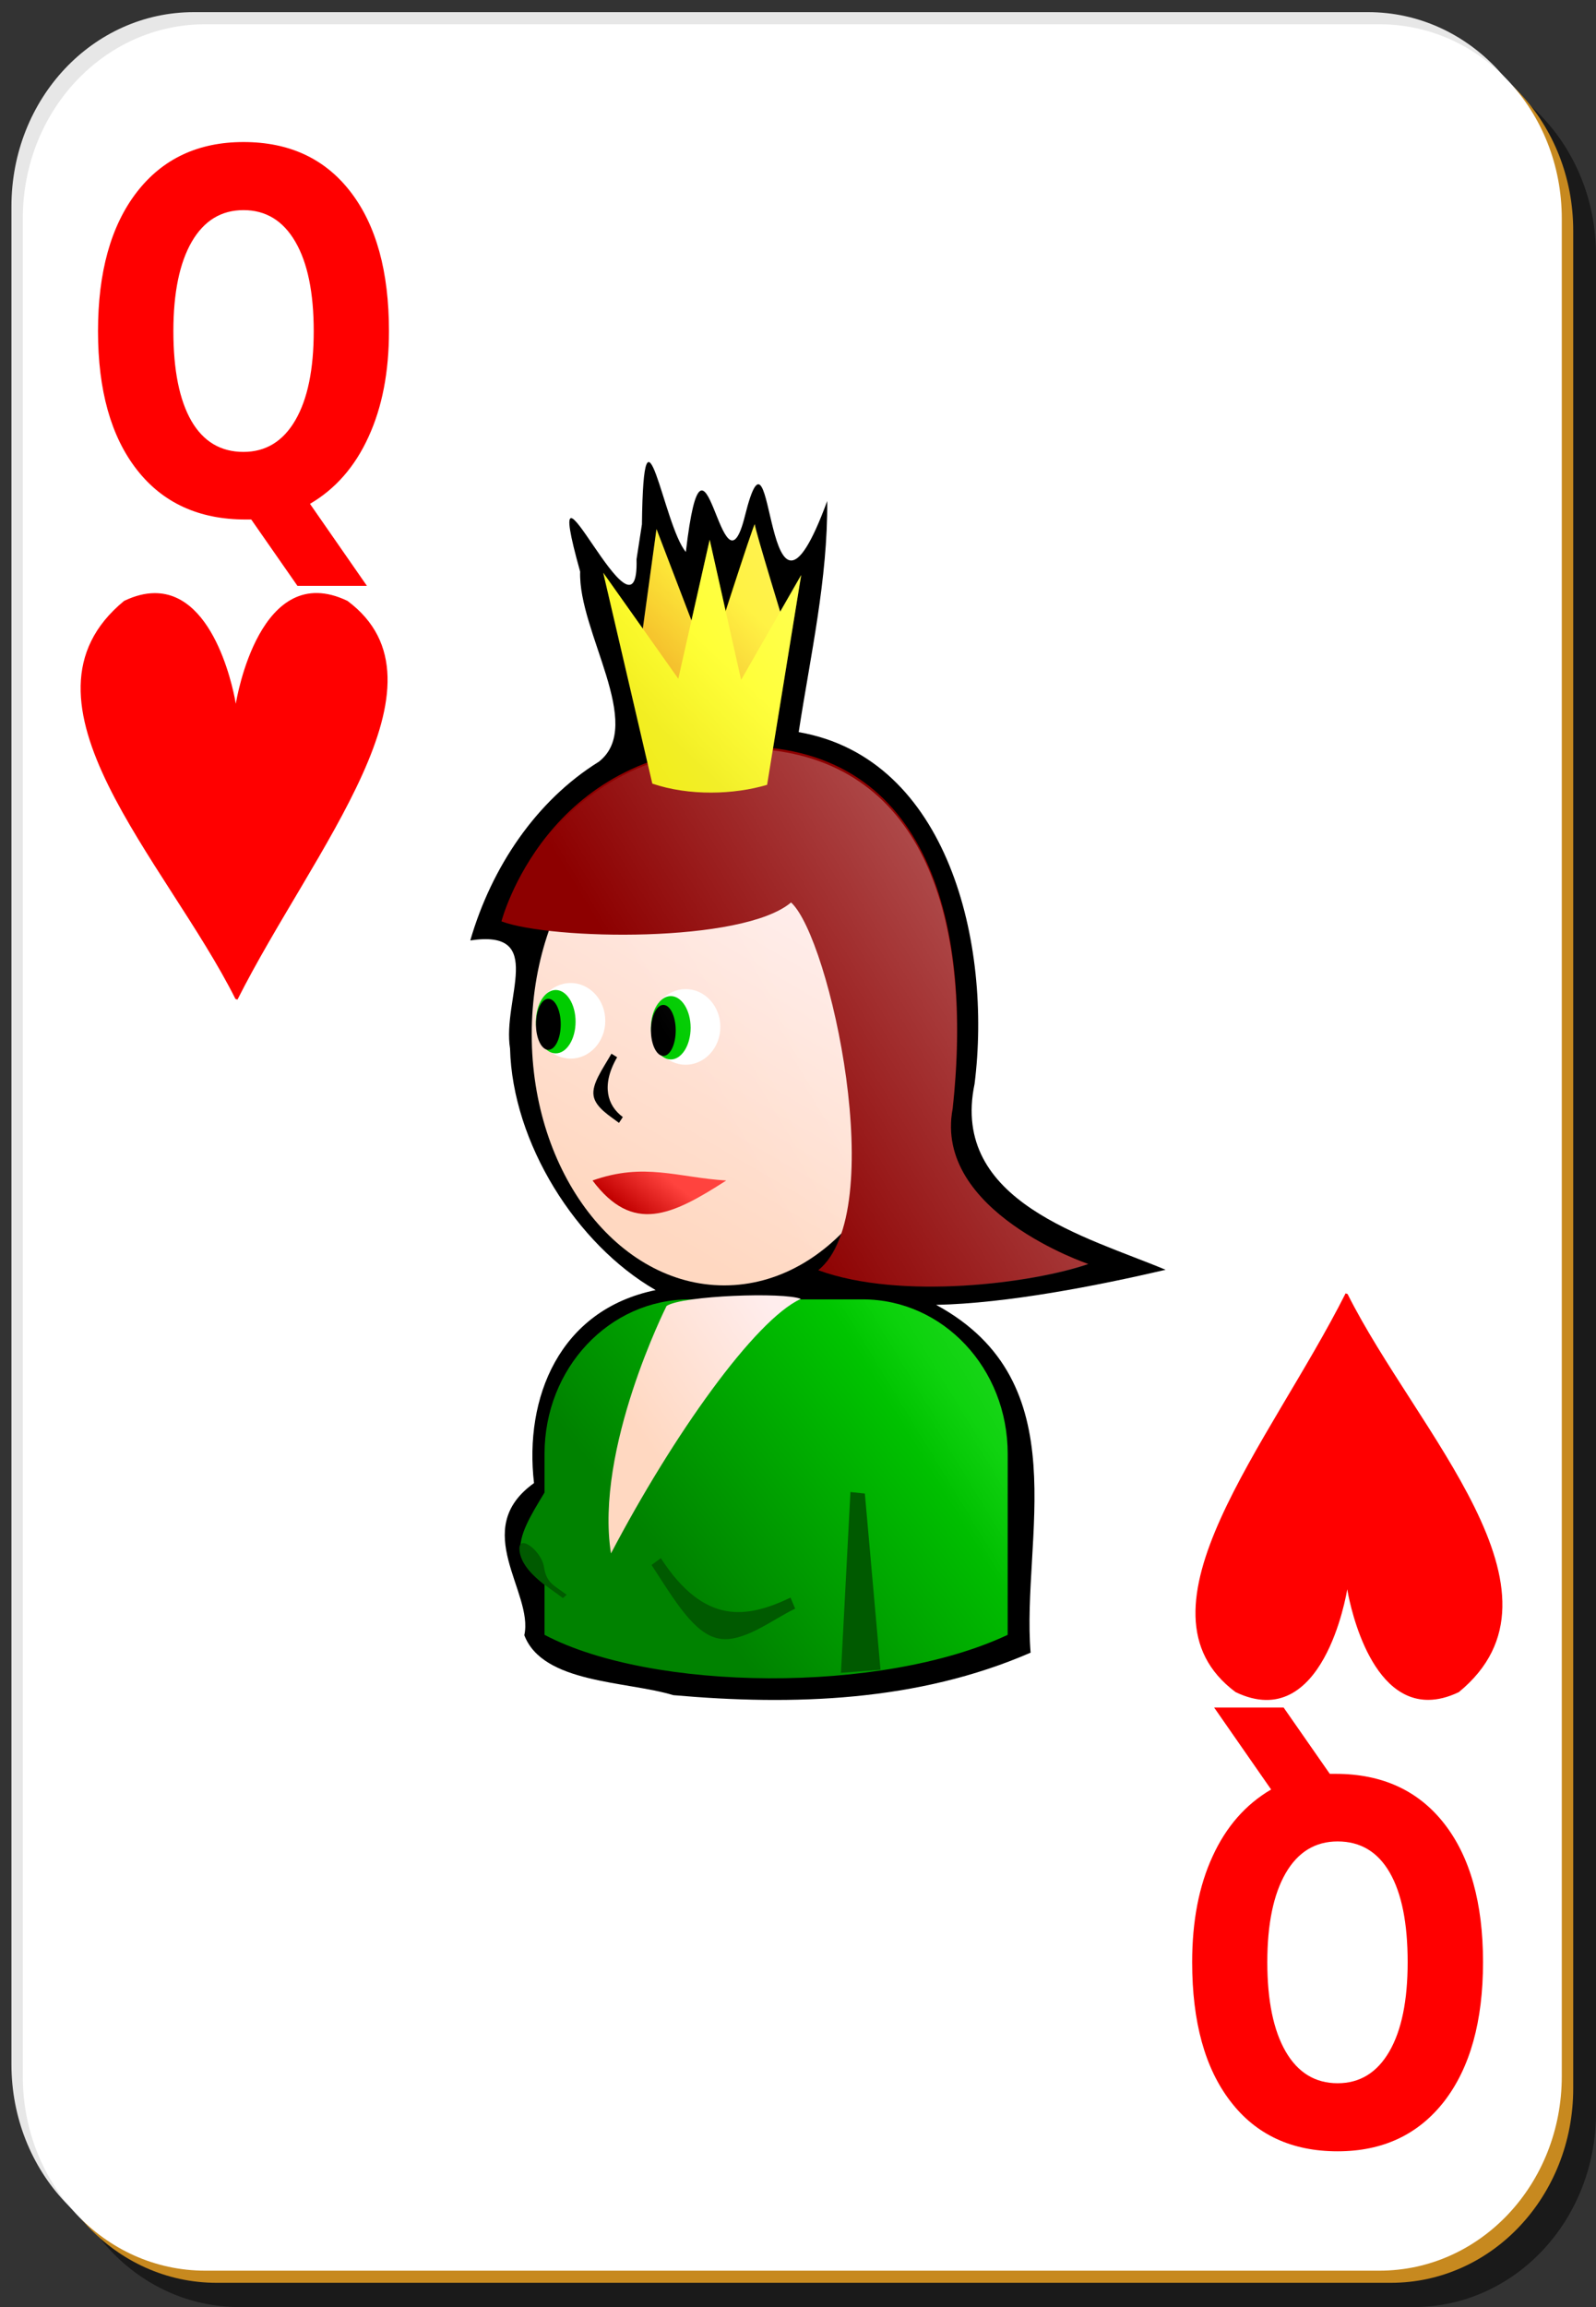 <?xml version="1.0" encoding="UTF-8"?>
<svg xmlns="http://www.w3.org/2000/svg" xmlns:xlink="http://www.w3.org/1999/xlink" width="90px" height="130px" viewBox="0 0 90 130" version="1.1">
<rect x="0" y="0" width="90" height="130" fill="#333333" stroke="none"/>
<defs>
<linearGradient id="linear0" gradientUnits="userSpaceOnUse" x1="356.442" y1="437.499" x2="484.796" y2="256.18" gradientTransform="matrix(0.12,0,0,0.099,-6.532,25.888)">
<stop offset="0" style="stop-color:rgb(100%,84.706%,75.686%);stop-opacity:1;"/>
<stop offset="1" style="stop-color:rgb(100%,92.941%,92.941%);stop-opacity:1;"/>
</linearGradient>
<linearGradient id="linear1" gradientUnits="userSpaceOnUse" x1="298.986" y1="540.539" x2="449.323" y2="415.539" gradientTransform="matrix(0.093,0,0,0.099,9.793,34.537)">
<stop offset="0" style="stop-color:rgb(0%,50.98%,0%);stop-opacity:1;"/>
<stop offset="1" style="stop-color:rgb(0%,81.569%,0%);stop-opacity:1;"/>
</linearGradient>
<linearGradient id="linear2" gradientUnits="userSpaceOnUse" x1="632" y1="146.362" x2="698" y2="85.362" gradientTransform="matrix(0.077,0,0,0.066,-11.348,28.859)">
<stop offset="0" style="stop-color:rgb(94.118%,65.49%,0%);stop-opacity:1;"/>
<stop offset="1" style="stop-color:rgb(100%,92.941%,0%);stop-opacity:1;"/>
</linearGradient>
<linearGradient id="linear3" gradientUnits="userSpaceOnUse" x1="653" y1="210.362" x2="708" y2="160.362" gradientTransform="matrix(0.077,0,0,0.066,-11.348,28.859)">
<stop offset="0" style="stop-color:rgb(94.118%,92.157%,0%);stop-opacity:1;"/>
<stop offset="1" style="stop-color:rgb(100%,100%,0%);stop-opacity:1;"/>
</linearGradient>
<linearGradient id="linear4" gradientUnits="userSpaceOnUse" x1="294.246" y1="346.327" x2="312.092" y2="322.139" gradientTransform="matrix(0.093,0,0,0.099,8.12,34.092)">
<stop offset="0" style="stop-color:rgb(75.686%,0%,0%);stop-opacity:1;"/>
<stop offset="1" style="stop-color:rgb(100%,26.275%,24.314%);stop-opacity:1;"/>
</linearGradient>
<linearGradient id="linear5" gradientUnits="userSpaceOnUse" x1="53.127" y1="122.476" x2="65.8" y2="113.287" gradientTransform="matrix(0.643,0,0,0.684,1.406,-3.755)">
<stop offset="0" style="stop-color:rgb(100%,84.706%,75.686%);stop-opacity:1;"/>
<stop offset="1" style="stop-color:rgb(100%,92.941%,92.941%);stop-opacity:1;"/>
</linearGradient>
<linearGradient id="linear6" gradientUnits="userSpaceOnUse" x1="-21.764" y1="46.291" x2="-101.909" y2="98.109" gradientTransform="matrix(0.643,0,0,0.684,102.335,-9.911)">
<stop offset="0" style="stop-color:rgb(100%,100%,100%);stop-opacity:1;"/>
<stop offset="1" style="stop-color:rgb(100%,100%,100%);stop-opacity:0;"/>
</linearGradient>
</defs>
<g id="surface1">
<path style=" stroke:none;fill-rule:nonzero;fill:rgb(0%,0%,0%);fill-opacity:0.498;" d="M 13.5 3.422 L 79.715 3.422 C 85.414 3.422 90 8.305 90 14.367 L 90 119.051 C 90 125.117 85.414 130 79.715 130 L 13.5 130 C 7.801 130 3.215 125.117 3.215 119.051 L 3.215 14.367 C 3.215 8.305 7.801 3.422 13.5 3.422 Z M 13.5 3.422 "/>
<path style=" stroke:none;fill-rule:nonzero;fill:rgb(90.588%,90.588%,90.588%);fill-opacity:1;" d="M 10.93 0.684 L 77.145 0.684 C 82.84 0.684 87.43 5.566 87.43 11.633 L 87.43 116.316 C 87.43 122.379 82.84 127.262 77.145 127.262 L 10.93 127.262 C 5.23 127.262 0.645 122.379 0.645 116.316 L 0.645 11.633 C 0.645 5.566 5.23 0.684 10.93 0.684 Z M 10.93 0.684 "/>
<path style=" stroke:none;fill-rule:nonzero;fill:rgb(78.039%,53.725%,12.157%);fill-opacity:1;" d="M 12.215 2.051 L 78.43 2.051 C 84.125 2.051 88.715 6.934 88.715 13 L 88.715 117.684 C 88.715 123.75 84.125 128.633 78.43 128.633 L 12.215 128.633 C 6.516 128.633 1.93 123.75 1.93 117.684 L 1.93 13 C 1.93 6.934 6.516 2.051 12.215 2.051 Z M 12.215 2.051 "/>
<path style=" stroke:none;fill-rule:nonzero;fill:rgb(100%,100%,100%);fill-opacity:1;" d="M 11.57 1.367 L 77.785 1.367 C 83.484 1.367 88.07 6.25 88.07 12.316 L 88.07 117 C 88.07 123.066 83.484 127.949 77.785 127.949 L 11.57 127.949 C 5.875 127.949 1.285 123.066 1.285 117 L 1.285 12.316 C 1.285 6.25 5.875 1.367 11.57 1.367 Z M 11.57 1.367 "/>
<path style=" stroke:none;fill-rule:nonzero;fill:rgb(100%,0%,0%);fill-opacity:1;" d="M 14.168 29.273 L 13.848 29.273 C 11.219 29.273 9.176 28.336 7.719 26.469 C 6.258 24.598 5.527 21.996 5.527 18.66 C 5.527 15.332 6.254 12.723 7.707 10.836 C 9.164 8.949 11.172 8.004 13.73 8.004 C 16.312 8.004 18.324 8.938 19.766 10.809 C 21.211 12.68 21.934 15.293 21.934 18.66 C 21.934 20.969 21.547 22.957 20.777 24.625 C 20.016 26.293 18.918 27.551 17.48 28.391 L 20.691 33.012 L 16.773 33.012 L 14.168 29.273 M 13.73 11.84 C 12.477 11.84 11.504 12.434 10.812 13.625 C 10.125 14.816 9.777 16.496 9.777 18.66 C 9.777 20.859 10.117 22.543 10.793 23.719 C 11.469 24.883 12.449 25.465 13.73 25.465 C 14.988 25.465 15.965 24.867 16.656 23.676 C 17.348 22.484 17.691 20.812 17.691 18.66 C 17.691 16.496 17.348 14.816 16.656 13.625 C 15.965 12.434 14.988 11.84 13.73 11.84 "/>
<path style=" stroke:none;fill-rule:nonzero;fill:rgb(100%,0%,0%);fill-opacity:1;" d="M 74.988 99.953 L 75.309 99.953 C 77.938 99.953 79.98 100.891 81.441 102.758 C 82.902 104.629 83.629 107.23 83.629 110.566 C 83.629 113.895 82.902 116.504 81.453 118.391 C 79.992 120.277 77.984 121.223 75.43 121.223 C 72.844 121.223 70.832 120.289 69.395 118.418 C 67.949 116.551 67.227 113.934 67.227 110.566 C 67.227 108.258 67.609 106.27 68.379 104.602 C 69.141 102.934 70.242 101.676 71.68 100.836 L 68.465 96.215 L 72.383 96.215 L 74.988 99.953 M 75.43 117.387 C 76.68 117.387 77.652 116.793 78.344 115.602 C 79.035 114.41 79.379 112.73 79.379 110.566 C 79.379 108.367 79.043 106.684 78.363 105.508 C 77.688 104.344 76.711 103.762 75.43 103.762 C 74.168 103.762 73.191 104.359 72.5 105.551 C 71.812 106.742 71.465 108.414 71.465 110.566 C 71.465 112.73 71.812 114.41 72.5 115.602 C 73.191 116.793 74.168 117.387 75.43 117.387 "/>
<path style=" stroke:none;fill-rule:evenodd;fill:rgb(100%,0%,0%);fill-opacity:1;" d="M 8.711 33.422 C 8.195 33.426 7.629 33.559 7 33.859 C 0.16 39.473 9.383 48.52 13.277 56.289 L 13.391 56.328 C 17.672 47.836 25.82 38.492 19.594 33.859 C 14.66 31.492 13.344 39.375 13.297 39.656 C 13.258 39.41 12.25 33.395 8.711 33.422 Z M 8.711 33.422 "/>
<path style=" stroke:none;fill-rule:evenodd;fill:rgb(100%,0%,0%);fill-opacity:1;" d="M 80.555 95.785 C 81.074 95.781 81.641 95.648 82.266 95.348 C 89.109 89.734 79.887 80.688 75.992 72.918 L 75.879 72.879 C 71.598 81.371 63.449 90.715 69.676 95.348 C 74.609 97.715 75.926 89.832 75.973 89.551 C 76.012 89.797 77.02 95.812 80.555 95.785 Z M 80.555 95.785 "/>
<path style=" stroke:none;fill-rule:nonzero;fill:rgb(0%,0%,0%);fill-opacity:1;" d="M 35.895 31.512 C 36.055 37.254 30.254 23.41 32.715 32.211 C 32.598 35.594 36.406 40.863 33.77 42.922 C 30.242 45.109 27.719 48.859 26.52 52.992 C 30.84 52.34 28.309 56.281 28.762 59.082 C 28.895 64.387 32.492 70.121 36.973 72.695 C 31.531 73.812 29.555 78.777 30.113 83.57 C 26.453 86.188 30.109 89.719 29.566 92.141 C 30.609 94.871 35.316 94.715 37.969 95.52 C 44.734 96.117 51.75 95.891 58.117 93.125 C 57.59 86.676 60.844 77.891 52.789 73.527 C 56.789 73.445 61.852 72.453 65.73 71.551 C 61.32 69.699 53.566 67.734 54.957 61.078 C 55.945 53.23 53.496 42.723 45.039 41.254 C 45.703 36.926 46.68 32.637 46.648 28.23 C 42.996 38.16 43.723 22.195 42.008 29.066 C 40.688 34.402 39.742 21.965 38.676 31.102 C 37.406 29.609 36.297 21.496 36.199 29.547 Z M 35.895 31.512 "/>
<path style=" stroke:none;fill-rule:nonzero;fill:url(#linear0);" d="M 51.691 58.285 C 51.691 66.094 46.832 72.43 40.84 72.43 C 34.848 72.43 29.984 66.094 29.984 58.285 C 29.984 50.477 34.848 44.137 40.84 44.137 C 46.832 44.137 51.691 50.477 51.691 58.285 Z M 51.691 58.285 "/>
<path style=" stroke:none;fill-rule:nonzero;fill:url(#linear1);" d="M 38.883 73.219 C 34.352 73.219 30.707 77.098 30.707 81.922 L 30.707 84.102 C 29.949 85.355 29.207 86.535 29.363 87.5 C 29.477 88.215 30.066 88.797 30.707 89.297 L 30.707 92.121 C 36.738 95.301 49.691 95.469 56.824 92.121 L 56.824 81.922 C 56.824 77.098 53.18 73.219 48.648 73.219 Z M 38.883 73.219 "/>
<path style=" stroke:none;fill-rule:evenodd;fill:rgb(55.294%,0%,0%);fill-opacity:1;" d="M 28.277 51.918 C 28.277 51.918 30.781 42.25 41.527 42.059 C 52.094 41.867 54.914 51.559 53.723 62.473 C 52.621 68.289 61.371 71.219 61.371 71.219 C 58.254 72.297 50.797 73.281 46.141 71.574 C 50.184 68.34 46.812 52.859 44.609 50.852 C 41.867 53.168 31.09 52.969 28.277 51.918 Z M 28.277 51.918 "/>
<path style=" stroke:none;fill-rule:nonzero;fill:rgb(100%,100%,100%);fill-opacity:1;" d="M 40.621 57.863 C 40.621 59.043 39.742 59.996 38.664 59.996 C 37.586 59.996 36.707 59.043 36.707 57.863 C 36.707 56.688 37.586 55.734 38.664 55.734 C 39.742 55.734 40.621 56.688 40.621 57.863 Z M 40.621 57.863 "/>
<path style=" stroke:none;fill-rule:nonzero;fill:rgb(0%,80%,0%);fill-opacity:1;" d="M 38.945 57.914 C 38.945 58.898 38.441 59.699 37.828 59.699 C 37.211 59.699 36.707 58.898 36.707 57.914 C 36.707 56.93 37.211 56.129 37.828 56.129 C 38.441 56.129 38.945 56.93 38.945 57.914 Z M 38.945 57.914 "/>
<path style=" stroke:none;fill-rule:nonzero;fill:rgb(0%,0%,0%);fill-opacity:1;" d="M 38.105 58.062 C 38.105 58.855 37.793 59.5 37.406 59.5 C 37.023 59.5 36.707 58.855 36.707 58.062 C 36.707 57.27 37.023 56.625 37.406 56.625 C 37.793 56.625 38.105 57.27 38.105 58.062 Z M 38.105 58.062 "/>
<path style=" stroke:none;fill-rule:evenodd;fill:url(#linear2);" d="M 36.246 35.457 L 37.02 29.812 L 39.945 37.449 C 39.945 37.449 42.562 29.281 42.562 29.547 C 42.562 29.812 44.336 35.59 44.336 35.59 L 42.949 40.238 L 37.02 40.238 Z M 36.246 35.457 "/>
<path style=" stroke:none;fill-rule:evenodd;fill:url(#linear3);" d="M 34.016 32.27 L 36.785 44.156 C 38.867 44.863 41.406 44.777 43.258 44.223 L 45.18 32.402 L 41.793 38.312 L 40.02 30.41 L 38.25 38.246 Z M 34.016 32.27 "/>
<path style=" stroke:none;fill-rule:nonzero;fill:rgb(100%,100%,100%);fill-opacity:1;" d="M 34.133 57.52 C 34.133 58.695 33.258 59.652 32.18 59.652 C 31.098 59.652 30.223 58.695 30.223 57.52 C 30.223 56.344 31.098 55.391 32.18 55.391 C 33.258 55.391 34.133 56.344 34.133 57.52 Z M 34.133 57.52 "/>
<path style=" stroke:none;fill-rule:nonzero;fill:rgb(0%,80%,0%);fill-opacity:1;" d="M 32.457 57.57 C 32.457 58.555 31.957 59.355 31.34 59.355 C 30.723 59.355 30.223 58.555 30.223 57.57 C 30.223 56.586 30.723 55.785 31.34 55.785 C 31.957 55.785 32.457 56.586 32.457 57.57 Z M 32.457 57.57 "/>
<path style=" stroke:none;fill-rule:nonzero;fill:rgb(0%,0%,0%);fill-opacity:1;" d="M 31.621 57.719 C 31.621 58.512 31.309 59.156 30.922 59.156 C 30.535 59.156 30.223 58.512 30.223 57.719 C 30.223 56.926 30.535 56.281 30.922 56.281 C 31.309 56.281 31.621 56.926 31.621 57.719 Z M 31.621 57.719 "/>
<path style=" stroke:none;fill-rule:evenodd;fill:url(#linear4);" d="M 33.414 66.52 C 35.684 69.539 37.871 68.504 40.953 66.52 C 38.195 66.348 36.332 65.484 33.414 66.52 Z M 33.414 66.52 "/>
<path style=" stroke:none;fill-rule:nonzero;fill:rgb(0%,35.294%,0%);fill-opacity:1;" d="M 47.957 84.074 L 48.77 84.16 L 49.652 94.09 L 47.422 94.258 Z M 47.957 84.074 "/>
<path style=" stroke:none;fill-rule:evenodd;fill:rgb(0%,35.294%,0%);fill-opacity:1;" d="M 37.266 87.801 L 36.742 88.184 C 38.059 90.211 39.148 92.066 40.527 92.328 C 41.906 92.594 43.531 91.27 44.84 90.645 L 44.578 90.023 C 43.32 90.625 42.105 90.996 40.922 90.773 C 39.738 90.547 38.516 89.73 37.266 87.801 Z M 37.266 87.801 "/>
<path style=" stroke:none;fill-rule:evenodd;fill:rgb(0%,0%,0%);fill-opacity:1;" d="M 34.48 59.375 C 33.973 60.254 33.367 61.078 33.473 61.742 C 33.578 62.406 34.398 62.887 34.906 63.273 L 35.121 62.945 C 34.672 62.609 34.379 62.172 34.293 61.625 C 34.207 61.078 34.324 60.398 34.801 59.574 Z M 34.48 59.375 "/>
<path style=" stroke:none;fill-rule:evenodd;fill:url(#linear5);" d="M 37.59 73.586 C 37.59 73.586 33.527 81.641 34.453 87.535 C 37.961 80.855 42.574 74.371 45.16 73.191 C 44.234 72.801 38.512 72.996 37.59 73.586 Z M 37.59 73.586 "/>
<path style=" stroke:none;fill-rule:evenodd;fill:rgb(0%,35.294%,0%);fill-opacity:1;" d="M 29.305 87.449 C 29.484 88.582 30.883 89.398 31.746 90.051 L 31.953 89.863 C 31.195 89.293 30.82 89.211 30.672 88.281 C 30.523 87.352 29.125 86.316 29.305 87.449 Z M 29.305 87.449 "/>
<path style=" stroke:none;fill-rule:nonzero;fill:url(#linear6);" d="M 42.57 29.559 C 42.57 29.395 41.688 32.109 40.922 34.477 L 40.02 30.414 L 38.992 34.969 L 37.023 29.816 L 36.242 35.418 L 34.012 32.273 L 36.523 43.07 C 30.031 45.531 28.285 51.926 28.285 51.926 C 28.859 52.137 29.902 52.285 30.996 52.414 C 30.367 54.211 29.992 56.195 29.992 58.297 C 29.992 66.105 34.852 72.43 40.84 72.43 C 43.324 72.43 45.582 71.289 47.41 69.457 C 47.109 70.348 46.727 71.109 46.145 71.574 C 50.801 73.285 58.254 72.312 61.371 71.23 C 61.371 71.23 52.617 68.281 53.719 62.465 C 54.824 52.324 52.387 43.363 43.574 42.281 L 45.18 32.402 L 43.996 34.457 C 43.555 33.016 42.57 29.773 42.57 29.559 Z M 38.895 73.219 C 34.359 73.219 30.715 77.098 30.715 81.922 L 30.715 84.102 C 29.961 85.359 29.219 86.535 29.371 87.504 C 29.484 88.219 30.074 88.797 30.715 89.301 L 30.715 92.145 C 34.582 94.184 41.234 94.828 47.43 94.258 C 48.168 94.191 48.922 94.195 49.641 94.09 C 52.297 93.691 54.816 93.09 56.832 92.145 L 56.832 81.922 C 56.832 77.098 53.168 73.219 48.637 73.219 Z M 38.895 73.219 "/>
</g>
</svg>
